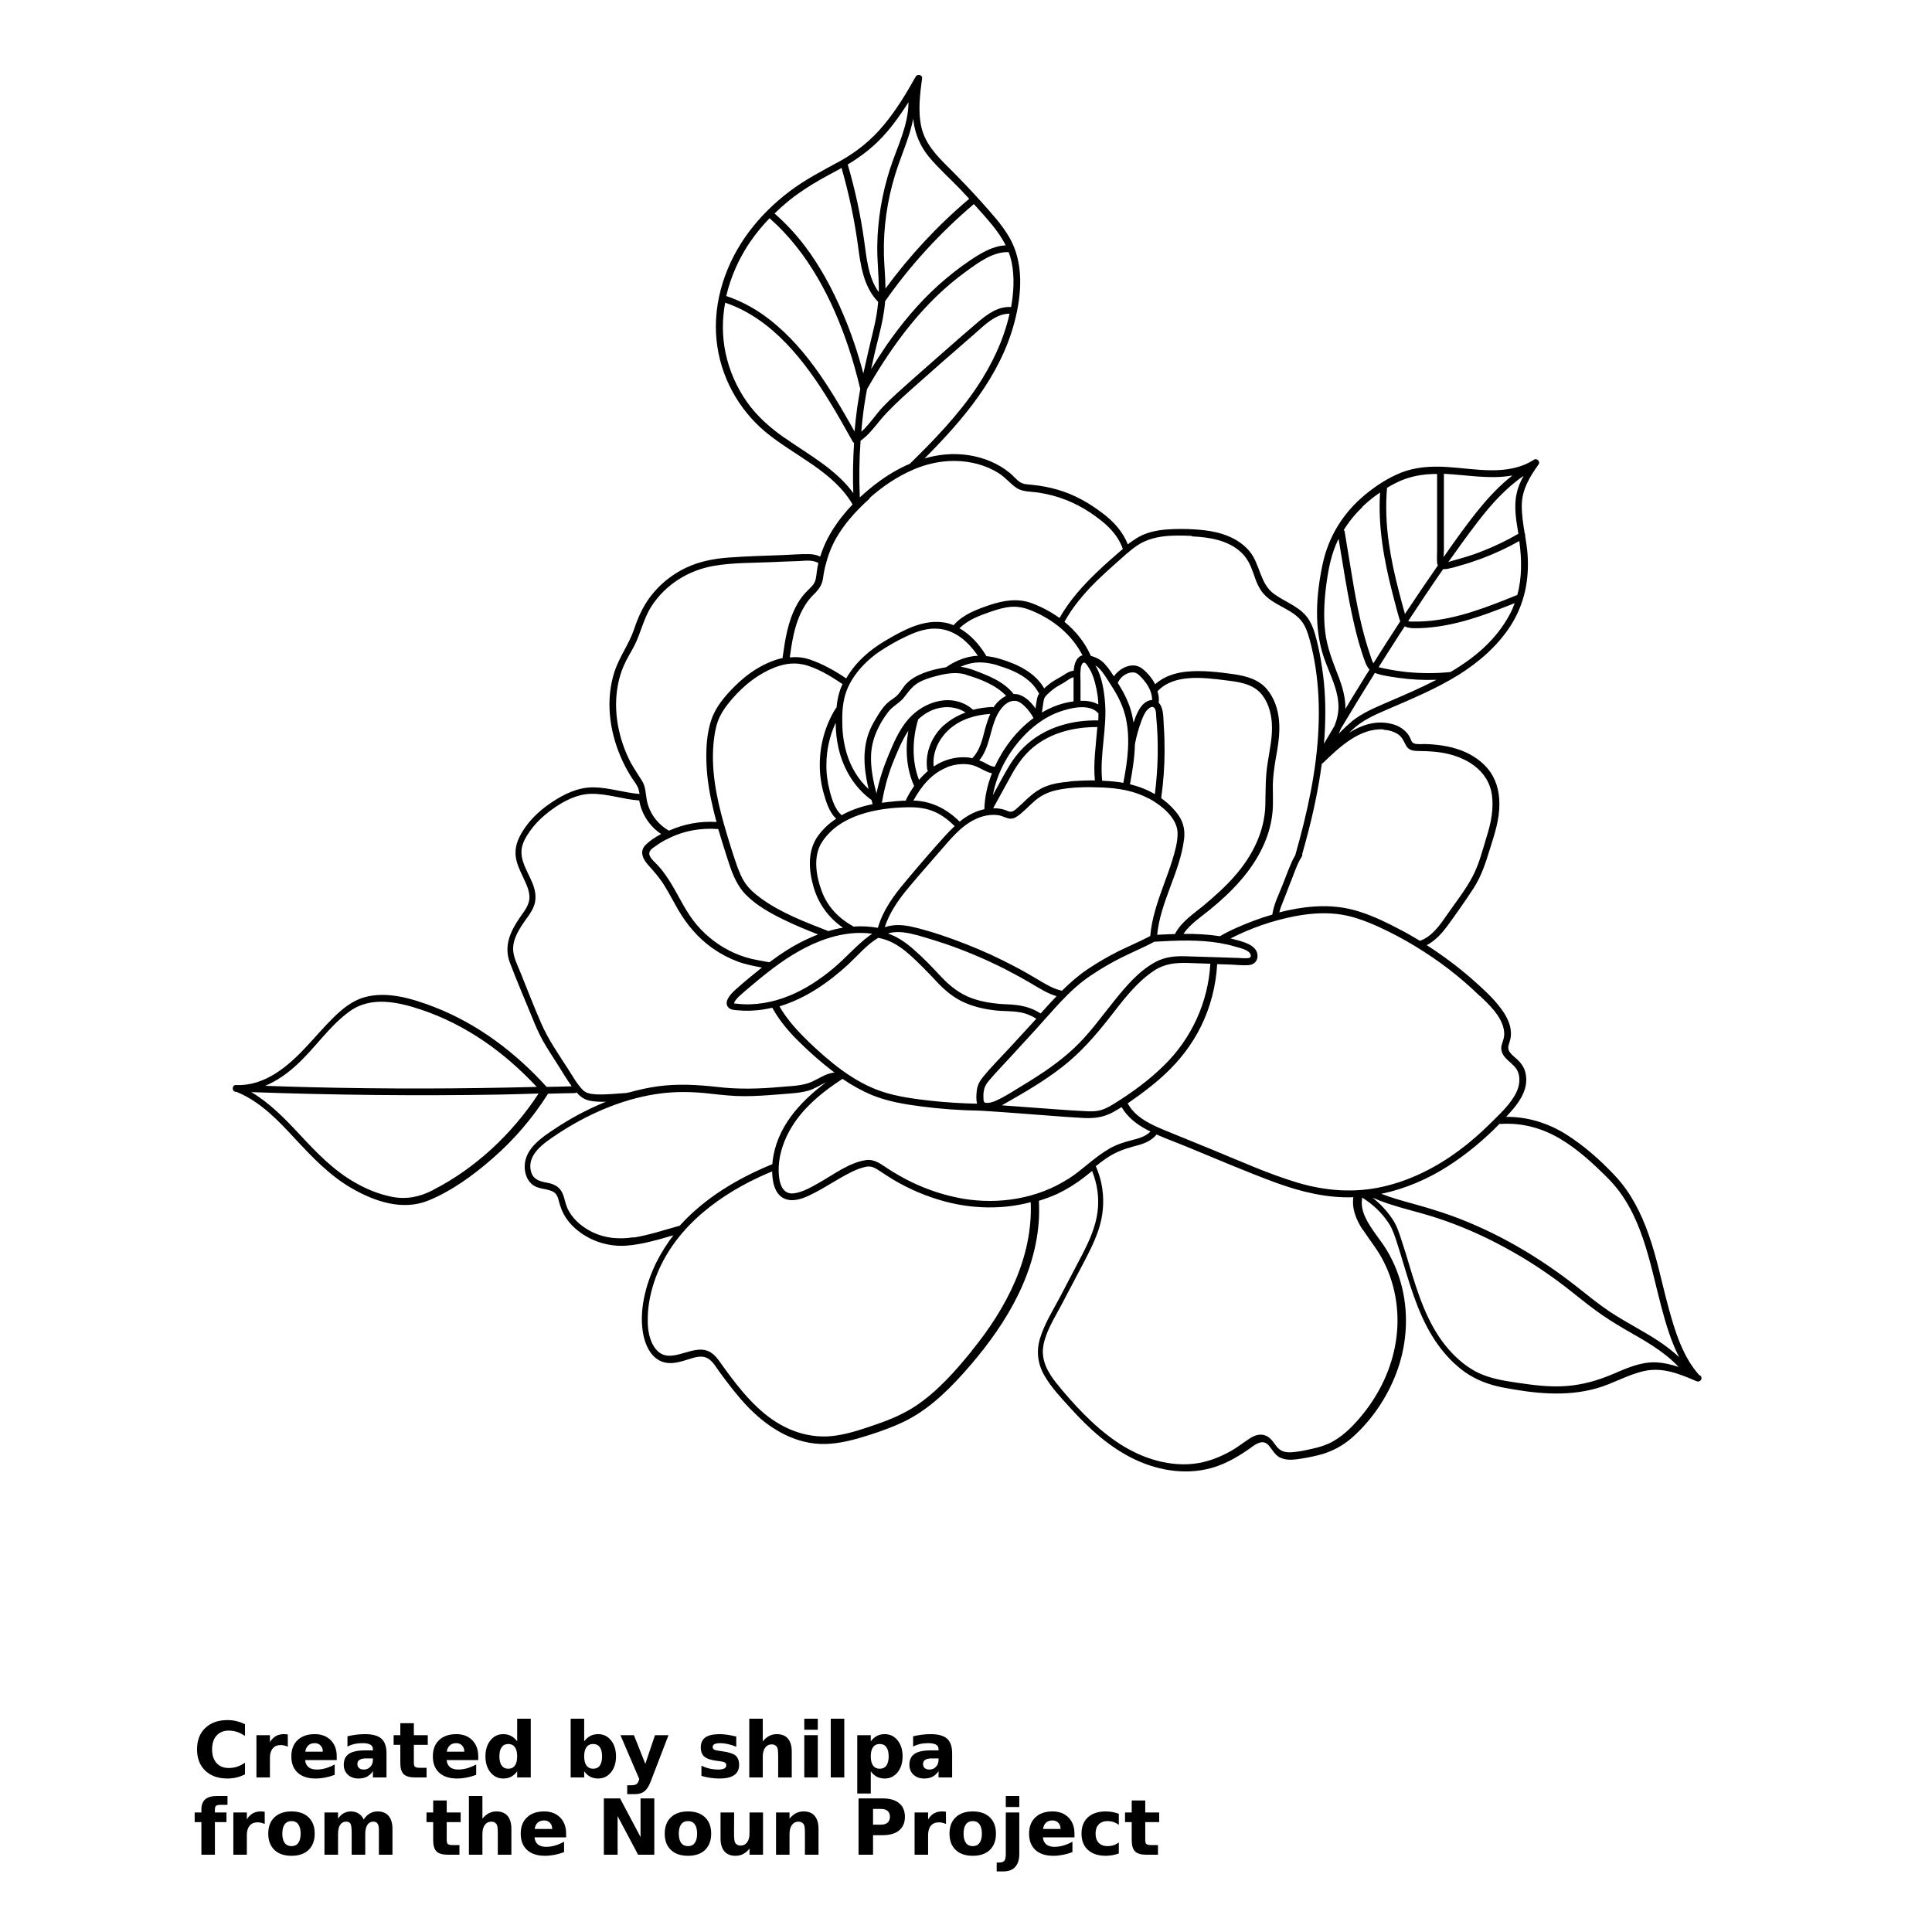 <?xml version="1.0" encoding="UTF-8"?>
<svg width="700pt" height="700pt" version="1.1" viewBox="0 0 700 700" xmlns="http://www.w3.org/2000/svg" xmlns:xlink="http://www.w3.org/1999/xlink">
 <defs>
  <symbol id="v" overflow="visible">
   <path d="m18.766-1.125c-0.969 0.5-1.98 0.875-3.031 1.125-1.043 0.258-2.137 0.391-3.281 0.391-3.398 0-6.09-0.945-8.078-2.844-1.992-1.906-2.984-4.484-2.984-7.734 0-3.258 0.992-5.836 2.984-7.734 1.988-1.906 4.68-2.859 8.078-2.859 1.145 0 2.238 0.133 3.281 0.391 1.051 0.25 2.062 0.625 3.031 1.125v4.219c-0.98-0.656-1.945-1.141-2.891-1.453-0.949-0.312-1.949-0.469-3-0.469-1.875 0-3.352 0.605-4.422 1.812-1.074 1.199-1.609 2.856-1.609 4.969 0 2.106 0.535 3.762 1.609 4.969 1.07 1.199 2.547 1.797 4.422 1.797 1.051 0 2.051-0.148 3-0.453 0.945-0.312 1.91-0.801 2.891-1.469z"/>
  </symbol>
  <symbol id="c" overflow="visible">
   <path d="m13.734-11.141c-0.438-0.195-0.871-0.344-1.297-0.438-0.418-0.102-0.84-0.156-1.266-0.156-1.262 0-2.231 0.406-2.906 1.219-0.68 0.805-1.016 1.953-1.016 3.453v7.062h-4.891v-15.312h4.891v2.516c0.625-1 1.344-1.727 2.156-2.188 0.82-0.469 1.801-0.703 2.938-0.703 0.164 0 0.344 0.012 0.531 0.031 0.195 0.012 0.477 0.039 0.844 0.078z"/>
  </symbol>
  <symbol id="a" overflow="visible">
   <path d="m17.641-7.703v1.406h-11.453c0.125 1.148 0.539 2.008 1.25 2.578 0.707 0.574 1.703 0.859 2.984 0.859 1.031 0 2.082-0.148 3.156-0.453 1.082-0.312 2.191-0.773 3.328-1.391v3.766c-1.156 0.438-2.312 0.766-3.469 0.984-1.156 0.227-2.312 0.344-3.469 0.344-2.773 0-4.93-0.703-6.469-2.109-1.531-1.406-2.297-3.379-2.297-5.922 0-2.5 0.754-4.461 2.266-5.891 1.508-1.438 3.582-2.156 6.219-2.156 2.406 0 4.332 0.73 5.781 2.188 1.445 1.449 2.172 3.383 2.172 5.797zm-5.031-1.625c0-0.926-0.273-1.672-0.812-2.234-0.543-0.57-1.25-0.859-2.125-0.859-0.949 0-1.719 0.266-2.312 0.797s-0.965 1.297-1.109 2.297z"/>
  </symbol>
  <symbol id="e" overflow="visible">
   <path d="m9.219-6.891c-1.023 0-1.793 0.172-2.312 0.516-0.512 0.344-0.766 0.855-0.766 1.531 0 0.625 0.207 1.117 0.625 1.469 0.414 0.344 0.988 0.516 1.719 0.516 0.926 0 1.703-0.328 2.328-0.984 0.633-0.664 0.953-1.492 0.953-2.484v-0.562zm7.469-1.844v8.734h-4.922v-2.266c-0.656 0.93-1.398 1.605-2.219 2.031-0.824 0.414-1.824 0.625-3 0.625-1.586 0-2.871-0.457-3.859-1.375-0.992-0.926-1.484-2.129-1.484-3.609 0-1.789 0.613-3.102 1.844-3.938 1.238-0.844 3.18-1.266 5.828-1.266h2.891v-0.391c0-0.77-0.309-1.332-0.922-1.688-0.617-0.363-1.57-0.547-2.859-0.547-1.055 0-2.031 0.105-2.938 0.312-0.898 0.211-1.73 0.523-2.5 0.938v-3.734c1.039-0.25 2.086-0.441 3.141-0.578 1.062-0.133 2.125-0.203 3.188-0.203 2.758 0 4.75 0.547 5.969 1.641 1.227 1.086 1.844 2.856 1.844 5.312z"/>
  </symbol>
  <symbol id="b" overflow="visible">
   <path d="m7.703-19.656v4.344h5.047v3.5h-5.047v6.5c0 0.711 0.141 1.188 0.422 1.438s0.836 0.375 1.672 0.375h2.516v3.5h-4.188c-1.938 0-3.312-0.398-4.125-1.203-0.805-0.812-1.203-2.18-1.203-4.109v-6.5h-2.422v-3.5h2.422v-4.344z"/>
  </symbol>
  <symbol id="j" overflow="visible">
   <path d="m12.766-13.078v-8.203h4.922v21.281h-4.922v-2.219c-0.668 0.906-1.406 1.57-2.219 1.984s-1.758 0.625-2.828 0.625c-1.887 0-3.434-0.75-4.641-2.25-1.211-1.5-1.812-3.426-1.812-5.781 0-2.363 0.602-4.297 1.812-5.797 1.207-1.5 2.754-2.25 4.641-2.25 1.062 0 2 0.215 2.812 0.641 0.82 0.43 1.566 1.086 2.234 1.969zm-3.219 9.922c1.039 0 1.836-0.379 2.391-1.141 0.551-0.77 0.828-1.883 0.828-3.344 0-1.457-0.277-2.566-0.828-3.328-0.555-0.77-1.352-1.156-2.391-1.156-1.043 0-1.84 0.387-2.391 1.156-0.555 0.762-0.828 1.871-0.828 3.328 0 1.461 0.273 2.574 0.828 3.344 0.551 0.762 1.348 1.141 2.391 1.141z"/>
  </symbol>
  <symbol id="i" overflow="visible">
   <path d="m10.5-3.156c1.051 0 1.852-0.379 2.406-1.141 0.551-0.77 0.828-1.883 0.828-3.344 0-1.457-0.277-2.566-0.828-3.328-0.555-0.77-1.355-1.156-2.406-1.156-1.055 0-1.859 0.387-2.422 1.156-0.555 0.773-0.828 1.883-0.828 3.328 0 1.449 0.273 2.559 0.828 3.328 0.562 0.773 1.367 1.156 2.422 1.156zm-3.25-9.922c0.676-0.883 1.422-1.539 2.234-1.969 0.82-0.426 1.766-0.641 2.828-0.641 1.895 0 3.445 0.75 4.656 2.25 1.207 1.5 1.812 3.434 1.812 5.797 0 2.356-0.605 4.281-1.812 5.781-1.211 1.5-2.762 2.25-4.656 2.25-1.062 0-2.008-0.211-2.828-0.625-0.812-0.426-1.559-1.086-2.234-1.984v2.219h-4.891v-21.281h4.891z"/>
  </symbol>
  <symbol id="h" overflow="visible">
   <path d="m0.344-15.312h4.891l4.125 10.391 3.5-10.391h4.891l-6.438 16.766c-0.648 1.695-1.402 2.883-2.266 3.562-0.867 0.688-2 1.031-3.406 1.031h-2.844v-3.219h1.531c0.832 0 1.438-0.137 1.812-0.406 0.383-0.262 0.68-0.73 0.891-1.406l0.141-0.422z"/>
  </symbol>
  <symbol id="g" overflow="visible">
   <path d="m14.312-14.828v3.719c-1.043-0.438-2.055-0.766-3.031-0.984-0.98-0.219-1.902-0.328-2.766-0.328-0.93 0-1.621 0.117-2.078 0.344-0.449 0.23-0.672 0.59-0.672 1.078 0 0.387 0.172 0.684 0.516 0.891 0.344 0.211 0.957 0.367 1.844 0.469l0.859 0.125c2.508 0.324 4.195 0.852 5.062 1.578 0.863 0.73 1.297 1.871 1.297 3.422 0 1.637-0.605 2.867-1.812 3.688-1.199 0.812-2.992 1.219-5.375 1.219-1.023 0-2.074-0.078-3.156-0.234-1.074-0.156-2.18-0.395-3.312-0.719v-3.719c0.969 0.48 1.961 0.84 2.984 1.078 1.031 0.23 2.078 0.344 3.141 0.344 0.957 0 1.676-0.129 2.156-0.391 0.477-0.27 0.719-0.664 0.719-1.188 0-0.438-0.168-0.758-0.5-0.969-0.336-0.219-0.996-0.383-1.984-0.5l-0.859-0.109c-2.18-0.27-3.703-0.773-4.578-1.516-0.875-0.738-1.312-1.859-1.312-3.359 0-1.625 0.551-2.828 1.656-3.609 1.113-0.789 2.82-1.188 5.125-1.188 0.895 0 1.836 0.074 2.828 0.219 1 0.137 2.082 0.352 3.25 0.641z"/>
  </symbol>
  <symbol id="f" overflow="visible">
   <path d="m17.75-9.328v9.328h-4.922v-7.109c0-1.344-0.031-2.266-0.094-2.766s-0.168-0.867-0.312-1.109c-0.188-0.312-0.449-0.555-0.781-0.734-0.324-0.176-0.695-0.266-1.109-0.266-1.023 0-1.824 0.398-2.406 1.188-0.586 0.781-0.875 1.871-0.875 3.266v7.531h-4.891v-21.281h4.891v8.203c0.738-0.883 1.52-1.539 2.344-1.969 0.832-0.426 1.75-0.641 2.75-0.641 1.77 0 3.113 0.547 4.031 1.641 0.914 1.086 1.375 2.656 1.375 4.719z"/>
  </symbol>
  <symbol id="u" overflow="visible">
   <path d="m2.359-15.312h4.891v15.312h-4.891zm0-5.969h4.891v4h-4.891z"/>
  </symbol>
  <symbol id="t" overflow="visible">
   <path d="m2.359-21.281h4.891v21.281h-4.891z"/>
  </symbol>
  <symbol id="s" overflow="visible">
   <path d="m7.25-2.219v8.047h-4.891v-21.141h4.891v2.234c0.676-0.883 1.422-1.539 2.234-1.969 0.82-0.426 1.766-0.641 2.828-0.641 1.895 0 3.445 0.75 4.656 2.25 1.207 1.5 1.812 3.434 1.812 5.797 0 2.356-0.605 4.281-1.812 5.781-1.211 1.5-2.762 2.25-4.656 2.25-1.062 0-2.008-0.211-2.828-0.625-0.812-0.426-1.559-1.086-2.234-1.984zm3.25-9.906c-1.055 0-1.859 0.387-2.422 1.156-0.555 0.773-0.828 1.883-0.828 3.328 0 1.449 0.273 2.559 0.828 3.328 0.562 0.773 1.367 1.156 2.422 1.156 1.051 0 1.852-0.379 2.406-1.141 0.551-0.77 0.828-1.883 0.828-3.344 0-1.457-0.277-2.566-0.828-3.328-0.555-0.77-1.355-1.156-2.406-1.156z"/>
  </symbol>
  <symbol id="r" overflow="visible">
   <path d="m12.422-21.281v3.219h-2.703c-0.688 0-1.172 0.125-1.453 0.375-0.273 0.25-0.406 0.688-0.406 1.312v1.062h4.188v3.5h-4.188v11.812h-4.891v-11.812h-2.438v-3.5h2.438v-1.062c0-1.664 0.461-2.898 1.391-3.703 0.926-0.801 2.367-1.203 4.328-1.203z"/>
  </symbol>
  <symbol id="d" overflow="visible">
   <path d="m9.641-12.188c-1.086 0-1.914 0.391-2.484 1.172-0.574 0.781-0.859 1.906-0.859 3.375s0.285 2.594 0.859 3.375c0.57 0.773 1.398 1.156 2.484 1.156 1.062 0 1.875-0.383 2.438-1.156 0.57-0.781 0.859-1.906 0.859-3.375s-0.289-2.594-0.859-3.375c-0.562-0.781-1.375-1.172-2.438-1.172zm0-3.5c2.633 0 4.691 0.715 6.172 2.141 1.477 1.418 2.219 3.387 2.219 5.906 0 2.512-0.742 4.481-2.219 5.906-1.48 1.418-3.539 2.125-6.172 2.125-2.648 0-4.715-0.707-6.203-2.125-1.492-1.426-2.234-3.394-2.234-5.906 0-2.519 0.742-4.488 2.234-5.906 1.488-1.426 3.555-2.141 6.203-2.141z"/>
  </symbol>
  <symbol id="q" overflow="visible">
   <path d="m16.547-12.766c0.613-0.945 1.348-1.672 2.203-2.172 0.852-0.5 1.789-0.75 2.812-0.75 1.758 0 3.098 0.547 4.016 1.641 0.926 1.086 1.391 2.656 1.391 4.719v9.328h-4.922v-7.984-0.359c0.008-0.133 0.016-0.32 0.016-0.562 0-1.082-0.164-1.863-0.484-2.344-0.312-0.488-0.824-0.734-1.531-0.734-0.93 0-1.648 0.387-2.156 1.156-0.512 0.762-0.773 1.867-0.781 3.312v7.516h-4.922v-7.984c0-1.695-0.148-2.785-0.438-3.266-0.293-0.488-0.812-0.734-1.562-0.734-0.938 0-1.664 0.387-2.172 1.156-0.512 0.762-0.766 1.859-0.766 3.297v7.531h-4.922v-15.312h4.922v2.234c0.602-0.863 1.289-1.516 2.062-1.953 0.781-0.438 1.641-0.656 2.578-0.656 1.062 0 2 0.258 2.812 0.766 0.812 0.512 1.426 1.23 1.844 2.156z"/>
  </symbol>
  <symbol id="p" overflow="visible">
   <path d="m2.578-20.406h5.875l7.422 14v-14h4.984v20.406h-5.875l-7.422-14v14h-4.984z"/>
  </symbol>
  <symbol id="o" overflow="visible">
   <path d="m2.188-5.969v-9.344h4.922v1.531c0 0.836-0.008 1.875-0.016 3.125-0.012 1.25-0.016 2.086-0.016 2.5 0 1.242 0.031 2.133 0.094 2.672 0.07 0.543 0.18 0.934 0.328 1.172 0.207 0.324 0.473 0.574 0.797 0.75 0.32 0.168 0.691 0.25 1.109 0.25 1.02 0 1.82-0.391 2.406-1.172 0.582-0.781 0.875-1.867 0.875-3.266v-7.562h4.891v15.312h-4.891v-2.219c-0.742 0.898-1.523 1.559-2.344 1.984-0.824 0.414-1.734 0.625-2.734 0.625-1.762 0-3.106-0.539-4.031-1.625-0.93-1.082-1.391-2.66-1.391-4.734z"/>
  </symbol>
  <symbol id="n" overflow="visible">
   <path d="m17.75-9.328v9.328h-4.922v-7.141c0-1.32-0.031-2.234-0.094-2.734s-0.168-0.867-0.312-1.109c-0.188-0.312-0.449-0.555-0.781-0.734-0.324-0.176-0.695-0.266-1.109-0.266-1.023 0-1.824 0.398-2.406 1.188-0.586 0.781-0.875 1.871-0.875 3.266v7.531h-4.891v-15.312h4.891v2.234c0.738-0.883 1.52-1.539 2.344-1.969 0.832-0.426 1.75-0.641 2.75-0.641 1.77 0 3.113 0.547 4.031 1.641 0.914 1.086 1.375 2.656 1.375 4.719z"/>
  </symbol>
  <symbol id="m" overflow="visible">
   <path d="m2.578-20.406h8.734c2.594 0 4.582 0.578 5.969 1.734 1.395 1.148 2.094 2.789 2.094 4.922 0 2.137-0.699 3.781-2.094 4.938-1.387 1.156-3.375 1.734-5.969 1.734h-3.484v7.078h-5.25zm5.25 3.812v5.703h2.922c1.02 0 1.805-0.25 2.359-0.75 0.562-0.5 0.844-1.203 0.844-2.109 0-0.914-0.281-1.617-0.844-2.109-0.555-0.488-1.34-0.734-2.359-0.734z"/>
  </symbol>
  <symbol id="l" overflow="visible">
   <path d="m2.359-15.312h4.891v15.031c0 2.051-0.496 3.617-1.484 4.703-0.98 1.082-2.406 1.625-4.281 1.625h-2.422v-3.219h0.859c0.926 0 1.562-0.211 1.906-0.625 0.352-0.418 0.531-1.246 0.531-2.484zm0-5.969h4.891v4h-4.891z"/>
  </symbol>
  <symbol id="k" overflow="visible">
   <path d="m14.719-14.828v3.984c-0.656-0.457-1.324-0.797-2-1.016-0.668-0.219-1.359-0.328-2.078-0.328-1.367 0-2.434 0.402-3.203 1.203-0.762 0.793-1.141 1.906-1.141 3.344 0 1.43 0.379 2.543 1.141 3.344 0.77 0.793 1.836 1.188 3.203 1.188 0.758 0 1.484-0.109 2.172-0.328 0.688-0.227 1.32-0.566 1.906-1.016v4c-0.762 0.281-1.539 0.488-2.328 0.625-0.781 0.145-1.574 0.219-2.375 0.219-2.762 0-4.922-0.707-6.484-2.125-1.555-1.414-2.328-3.383-2.328-5.906 0-2.531 0.773-4.504 2.328-5.922 1.562-1.414 3.723-2.125 6.484-2.125 0.801 0 1.594 0.074 2.375 0.219 0.781 0.137 1.555 0.352 2.328 0.641z"/>
  </symbol>
 </defs>
 <g>
  <path d="m615.66 498.23c-6.047-6.777-8.793-15.961-11.145-24.527-2.406-8.848-4.144-17.863-7.223-26.543-2.688-7.617-6.383-14.953-11.93-20.945-5.266-5.656-11.312-11.031-17.863-15.176-6.609-4.144-14-6.441-21.785-6.383 0.785-0.84 1.566-1.734 2.297-2.574 3.137-3.641 5.769-8.062 4.762-13.047-0.391-2.129-1.566-3.809-3.078-5.207-1.457-1.344-3.695-2.742-3.137-4.984 0.281-1.121 0.727-2.184 0.84-3.359 0.113-1.121 0-2.297-0.223-3.414-0.559-2.406-1.848-4.648-3.305-6.609-3.023-4.09-6.945-7.559-10.754-10.922-5.098-4.426-10.527-8.457-16.184-12.098 3.137-1.625 5.543-4.312 7.672-7.223 3.191-4.367 6.328-8.848 9.297-13.383 2.91-4.481 4.426-9.406 5.992-14.449 1.68-5.32 3.414-10.527 3.359-16.184 0-4.703-1.23-9.184-4.312-12.824-2.856-3.359-6.777-5.656-10.977-7-2.406-0.785-4.871-1.23-7.391-1.512-1.289-0.168-2.574-0.223-3.922-0.281-1.289-0.055-3.078 0.223-4.312-0.223-1.008-0.391-1.121-1.512-1.625-2.406-0.449-0.84-1.062-1.625-1.793-2.238-1.398-1.289-3.246-2.129-5.098-2.519-5.375-1.23-10.414 0.449-14.953 3.246 0.391-0.391 0.785-0.727 1.176-1.121 3.473-3.246 7.785-5.207 12.098-7.055 8.902-3.863 17.977-7.559 26.266-12.711 7.336-4.594 14.055-10.359 18.816-17.695 5.152-7.953 6.945-16.969 6.215-26.375-0.168-2.07-0.504-4.199-0.84-6.273 0.055-0.336 0-0.672-0.168-0.953-0.559-3.305-1.062-6.664-1.062-10.023 0-5.769 2.856-10.473 6.106-15.008 0.727-1.008-0.672-2.352-1.68-1.68-9.465 6.106-21.223 3.246-31.695 2.633-5.656-0.336-11.312 0-16.633 2.129-4.648 1.902-8.961 4.703-12.824 7.894-7.953 6.551-13.328 15.176-15.457 25.312-2.297 10.922-3.191 22.902 0.449 33.602 1.961 5.824 5.266 11.594 5.32 17.863 0 2.465-0.559 4.816-1.457 7.055-1.289 2.129-2.574 4.312-3.809 6.441 0.055-0.953 0.168-1.902 0.223-2.856 0.449-7.281 0.391-14.559-0.504-21.785-0.449-3.527-1.008-7.055-1.793-10.527-0.727-3.191-1.512-6.609-3.191-9.465-2.91-4.93-8.512-6.496-12.879-9.688-5.152-3.809-4.93-10.754-8.848-15.457-4.09-4.871-10.473-6.945-16.633-7.617-3.527-0.391-7.168-0.504-10.754-0.391-3.305 0.113-6.719 0.449-9.855 1.566-2.574 0.895-4.762 2.352-6.832 3.977-1.848-4.703-5.207-8.344-9.238-11.367-4.871-3.695-10.137-6.664-16.016-8.398-3.023-0.895-6.106-1.457-9.238-1.793-1.512-0.168-3.246-0.113-4.594-1.008-1.344-0.895-2.352-2.238-3.586-3.246-4.258-3.527-9.52-5.656-14.953-6.496-5.488-0.84-10.863-0.336-16.016 1.176 14.055-14.113 27.441-29.793 32.594-49.449 2.633-10.023 3.473-21.559-1.961-30.801-2.688-4.594-6.383-8.566-9.91-12.543-3.863-4.312-7.894-8.512-11.984-12.602-4.312-4.258-8.398-8.457-9.855-14.504-1.344-5.824-0.559-11.984 0.223-17.863 0.168-1.23-1.734-1.625-2.297-0.617-3.414 6.106-7.055 12.152-11.594 17.586-4.535 5.488-9.91 9.801-16.129 13.215-6.273 3.414-12.488 6.609-18.145 10.922-5.434 4.144-10.305 8.902-14.449 14.391-8.398 11.145-13.273 25.312-11.871 39.312 1.289 13.047 7.84 25.199 17.977 33.543 10.414 8.566 24.246 14 31.305 26.039h0.055c-5.266 5.488-9.574 11.816-11.762 18.93-1.289-0.617-2.742-0.895-4.258-0.895-3.023-0.055-6.047 0.223-9.07 0.336-6.551 0.281-13.105 0.391-19.656 0.895-5.488 0.391-10.863 1.398-15.848 3.809-4.426 2.129-8.398 5.207-11.535 8.902-3.359 3.922-5.434 8.344-7.055 13.215-1.848 5.488-5.434 10.137-7.168 15.625-3.191 9.969-1.848 20.887 2.184 30.406 1.121 2.688 2.519 5.32 4.09 7.785 0.84 1.289 1.848 2.519 2.406 3.922 0.223 0.617 0.336 1.344 0.449 2.016-5.543-0.449-10.922-2.297-16.52-2.406-5.656-0.113-10.977 2.465-15.566 5.602-4.594 3.078-8.793 7.168-11.312 12.152-1.176 2.297-1.793 4.816-1.457 7.391 0.336 2.519 1.457 4.816 2.519 7.113 1.008 2.184 2.184 4.426 2.406 6.832 0.336 3.191-1.68 5.543-3.359 7.953-3.473 5.039-5.992 10.359-3.695 16.465 2.465 6.551 5.266 12.992 7.894 19.434 1.23 3.078 2.519 6.106 4.144 9.016 1.68 2.969 3.586 5.769 5.375 8.625 1.625 2.574 3.191 5.207 4.984 7.727-3.023 0.113-6.047 0.168-9.07 0.223-11.258-12.434-24.922-22.793-40.602-28.895-7.84-3.023-17.246-5.992-25.594-3.527-4.426 1.289-7.953 4.258-11.145 7.391-3.359 3.305-6.383 6.887-9.574 10.305-6.719 7.223-15.121 14.504-25.648 14.055-1.566-0.055-1.566 2.406 0 2.465h0.281s0.113 0.055 0.168 0.113c8.398 3.473 14.84 10.246 20.887 16.801 6.273 6.719 12.543 13.383 20.609 18.031 8.344 4.816 18.48 8.23 27.777 4.426 8.512-3.473 16.465-9.297 23.352-15.344 7.785-6.777 14.504-14.672 19.992-23.352 3.246-0.113 6.441-0.168 9.688-0.223 0.281 0 0.449-0.113 0.672-0.223 1.344 1.566 2.801 2.633 4.984 3.023 1.848 0.336 3.754 0.391 5.656 0.336-0.223 0.113-0.504 0.168-0.727 0.281-6.215 2.574-12.207 5.769-17.809 9.52-4.762 3.137-10.754 7.113-10.922 13.441-0.055 2.352 0.672 4.871 2.465 6.496 2.184 2.016 5.039 1.566 7.617 2.742 1.625 0.727 2.016 2.352 2.406 3.922 0.391 1.398 0.84 2.742 1.512 4.031 1.23 2.406 3.078 4.535 5.207 6.215 4.93 3.977 11.312 5.938 17.641 5.488 5.824-0.449 11.426-2.129 17.023-3.754-2.406 3.137-4.535 6.496-6.328 10.137-3.754 7.785-6.273 17.414-4.535 26.039 0.727 3.473 2.406 7.281 5.602 9.07 3.641 2.07 7.559 0.672 11.199-0.449 1.902-0.617 4.199-1.289 6.16-0.391 2.184 1.008 3.527 3.695 4.93 5.543 3.023 4.09 6.106 8.176 9.633 11.871 6.496 6.832 14.785 12.488 24.359 13.609 5.207 0.617 10.473-0.336 15.512-1.734 5.152-1.457 10.359-3.191 15.289-5.375 9.238-4.031 16.52-10.863 23.184-18.258 13.719-15.289 25.594-33.488 27.328-54.434 0.223-2.633 0.223-5.266 0.113-7.894 0-0.113 0-0.168-0.055-0.223 2.297-0.727 4.535-1.512 6.719-2.519 3.414-1.625 6.609-3.586 9.633-5.938 1.008-0.785 1.961-1.566 2.969-2.352 1.902 4.703 2.633 9.855 1.961 14.895-0.727 5.488-3.078 10.641-5.602 15.512-2.633 5.098-5.375 10.191-8.008 15.289-2.519 4.762-5.488 9.465-7.113 14.617-1.566 4.816-1.008 9.574 1.566 13.945 2.465 4.258 5.992 7.953 9.297 11.594 6.719 7.449 14.391 14.449 23.574 18.762 9.016 4.199 19.375 5.711 28.953 2.574 4.816-1.625 9.129-4.199 13.215-7.168 2.016-1.457 4.312-2.801 6.215-0.504 1.23 1.457 2.07 3.191 3.809 4.199 1.961 1.062 4.258 1.008 6.383 0.727 2.574-0.336 5.152-0.84 7.672-1.457 5.039-1.23 9.406-3.641 13.215-7.223 7.055-6.551 12.543-15.062 15.68-24.191 3.191-9.297 3.809-19.434 1.566-29.008-1.121-4.762-2.969-9.406-5.488-13.664-2.406-4.031-5.711-7.559-7.785-11.871-1.062-2.184-1.68-4.535-1.289-6.945v-0.449c3.863 2.352 7.391 5.711 9.801 9.52 1.344 2.129 2.07 4.481 2.856 6.887 0.895 2.688 1.68 5.434 2.519 8.176 3.023 10.023 6.215 20.328 12.434 28.895 2.688 3.695 5.879 7.055 9.633 9.742 4.09 2.856 8.68 4.594 13.551 5.543 11.312 2.184 22.961 3.527 34.215 0.336 5.938-1.68 11.312-4.984 17.305-6.273 6.609-1.457 12.879 1.121 18.816 3.695 1.23 0.559 2.465-0.84 1.512-1.961zm-72.016-91c7.617-0.504 14.84 1.398 21.449 5.266 6.496 3.809 12.152 9.07 17.473 14.391 12.434 12.434 15.121 30.633 19.434 46.871 1.625 6.047 3.473 12.32 6.383 17.977-4.426-4.199-9.688-7.391-15.008-10.414-3.586-2.07-7.168-4.09-10.586-6.383-3.863-2.633-7.504-5.602-11.199-8.512-13.887-10.977-29.23-19.992-45.922-26.039-4.535-1.625-9.129-2.969-13.719-4.258-3.863-1.062-7.727-2.129-11.48-3.586 8.625-1.793 16.855-5.32 24.246-10.078 6.719-4.312 12.992-9.52 18.594-15.289h0.281zm-7.391-46.367c3.414 3.305 7.504 7.055 8.566 11.93 0.223 1.121 0.281 2.297 0 3.414-0.281 1.23-0.895 2.352-0.895 3.586 0 1.734 1.121 3.191 2.352 4.312 1.457 1.398 3.137 2.519 3.809 4.535 0.785 2.297 0.391 4.871-0.617 7-2.07 4.426-6.16 8.062-9.574 11.48-3.586 3.527-7.336 6.832-11.367 9.801-8.176 6.047-17.359 10.695-27.273 12.992-10.414 2.406-20.887 1.625-31.078-1.398-10.473-3.137-20.496-7.672-30.574-11.816-5.152-2.129-10.359-4.199-15.512-6.328-4.09-1.68-8.398-3.359-11.816-6.16-1.512-1.23-2.742-2.742-3.695-4.426 1.512-1.062 3.023-2.129 4.481-3.191 3.078-2.297 6.106-4.648 8.902-7.281 5.375-4.984 9.91-10.809 13.16-17.414 3.473-7.055 5.434-14.727 5.879-22.566 1.289 0 2.633 0.113 3.922 0.113 2.465 0.055 5.152 0.449 7.617 0.223 1.68-0.168 2.969-1.289 3.078-3.023 0.281-4.312-5.602-5.543-8.793-6.383-0.336-0.113-0.672-0.168-1.008-0.223 7.281-3.754 15.23-6.496 23.297-8.062 4.984-0.953 10.078-1.398 15.121-0.84 5.375 0.559 10.527 2.519 15.457 4.762 8.902 4.09 17.359 9.238 25.145 15.176 3.977 3.078 7.785 6.328 11.367 9.855zm-243.43 16.406c-3.977-3.809-7.672-7.894-10.414-12.656 9.406-2.801 17.809-8.625 25.031-15.289 3.359-3.137 6.664-7.113 10.754-9.52 4.367 0.727 8.008 3.137 11.258 5.992 3.414 3.023 6.609 6.328 9.742 9.688 3.023 3.246 6.273 6.047 10.414 7.84 3.754 1.625 7.785 2.465 11.871 2.856 2.633 0.223 5.266 0.113 7.84 0.559 2.238 0.336 4.258 1.176 6.16 2.352l-0.336 0.391-9.52 10.359c-3.191 3.473-6.664 6.887-9.633 10.586-1.121 1.398-1.848 2.856-2.07 4.648-0.168 1.398-0.336 3.305 0.113 4.816-5.602-0.113-11.145-0.449-16.742-1.062-5.992-0.672-12.098-1.457-17.809-3.359-10.305-3.473-18.871-10.754-26.656-18.145zm-51.184-73.191c5.711-3.023 12.207-4.199 18.594-3.695 1.008 3.414 2.07 6.777 3.137 10.137 1.566 4.871 3.137 9.801 6.777 13.551 3.863 3.977 8.961 6.777 13.887 9.184 4.031 1.961 8.23 3.695 12.375 5.32-4.984 1.902-9.688 4.481-14.055 7.504-1.23 0.84-2.406 1.734-3.586 2.574-2.91-0.559-5.824-0.953-8.68-1.848-2.742-0.84-5.375-2.016-7.84-3.473-4.93-2.91-9.129-6.832-12.32-11.594-3.246-4.816-5.543-10.246-8.961-14.953-0.785-1.121-1.625-2.184-2.574-3.191-1.008-1.121-2.352-2.129-2.969-3.527-0.785-1.734 1.062-2.801 2.297-3.641 1.23-0.895 2.519-1.68 3.863-2.352zm49.168-63.391c5.098 1.176 10.078 4.199 14.449 7.168-1.289 2.742-1.902 5.656-2.184 8.566-0.113 0.113-0.223 0.223-0.336 0.336-3.809 6.16-5.769 13.383-5.711 20.609 0 3.586 0.559 7.168 1.566 10.586 0.84 2.969 2.016 6.496 4.367 8.68-2.465 1.625-4.703 3.641-6.496 6.106-4.031 5.488-3.473 12.656-1.625 18.871 1.793 5.992 5.488 11.031 10.586 14.504-1.793 0.281-3.527 0.727-5.32 1.23-8.398-3.305-17.137-6.551-24.473-11.93-2.07-1.512-4.031-3.191-5.543-5.32-1.398-2.016-2.297-4.312-3.137-6.609-1.68-4.871-3.191-9.742-4.594-14.672-2.91-10.246-5.039-21-3.586-31.695 0.336-2.519 0.895-5.098 2.016-7.449 1.062-2.184 2.519-4.144 4.09-5.992 2.91-3.414 6.215-6.496 10.023-8.902 4.535-2.856 10.473-5.32 15.902-4.031zm101.47-3.246c-1.062 0.168-1.961 1.062-2.465 2.129-0.504 1.062-0.672 2.238-0.785 3.414-1.289 0.168-2.465 0.785-3.586 1.566-1.625 1.062-3.414 1.848-4.93 3.023-0.785 0.559-1.512 1.23-2.184 1.848-3.191-5.711-9.801-8.848-15.848-10.641-1.68-0.504-3.414-0.895-5.152-1.062 0-0.113-0.055-0.281-0.168-0.391-2.352-3.809-5.543-7.449-9.52-9.688 3.078-3.078 7.223-4.594 11.258-5.992 2.465-0.84 4.984-1.625 7.559-1.793 2.519-0.168 4.93 0.391 7.223 1.344 8.008 3.305 14.559 8.625 18.535 16.238zm49.84 104.27c1.902 0.336 3.863 0.785 5.711 1.344 1.457 0.449 4.648 1.062 5.266 2.742 0.391 1.23-0.504 1.344-1.512 1.398-1.008 0-2.016-0.055-3.023-0.113-2.184-0.055-4.426-0.168-6.609-0.223-4.199-0.113-8.398-0.281-12.602-0.391-3.754-0.113-7.281 0.281-10.586 2.016-6.215 3.305-11.09 9.184-15.398 14.559-4.535 5.656-8.734 11.535-14 16.52-5.602 5.32-12.039 9.574-18.594 13.551-3.305 1.961-6.609 4.258-10.137 5.769-0.953 0.391-1.961 0.727-3.023 0.727-1.344 0-1.23-0.727-1.289-1.848-0.113-2.297 0.281-4.199 1.793-5.992 2.688-3.191 5.656-6.215 8.457-9.297 2.91-3.137 5.769-6.328 8.68-9.465 6.215-6.777 12.098-14.281 19.77-19.434 3.641-2.465 7.449-4.703 11.367-6.664 3.922-1.961 8.008-3.641 11.871-5.711 7.953-0.449 16.016-0.84 23.855 0.504zm-132.95-5.992s-0.168-0.223-0.336-0.281c-4.984-2.742-9.016-7-11.031-12.375-2.07-5.434-3.359-12.77 0-17.922 6.441-10.023 20.215-12.488 31.191-12.656 3.414-0.055 6.832 0.336 9.969 1.793 2.633 1.23 4.871 3.023 6.945 5.039-1.289 1.176-2.519 2.465-3.695 3.754-4.871 5.434-9.688 10.977-14.336 16.574-4.144 4.93-8.008 10.246-9.801 16.52-2.969-0.504-5.879-0.672-8.848-0.449zm-8.512-49.055c-0.84-3.137-1.289-6.441-1.23-9.688 0-5.207 1.176-10.359 3.359-15.121 0 3.078 0.336 6.16 1.008 9.129 1.68 7.504 5.769 14.391 11.984 18.871 0.113 0.504 0.281 1.008 0.391 1.512-1.734 0.336-3.473 0.785-5.152 1.344-2.07 0.672-4.144 1.566-6.047 2.633-2.465-2.016-3.527-5.769-4.367-8.734zm61.098-45.473c5.602 1.625 11.762 4.481 14.559 9.855 0.055 0.113 0.168 0.168 0.223 0.281-0.113 0.168-0.223 0.281-0.336 0.449-0.449 0.953-0.559 1.961-0.727 2.969-0.113 0.672-0.223 1.289-0.281 1.961-1.512-2.184-3.527-4.199-5.879-4.984-0.672-0.223-1.398-0.281-2.07-0.281-3.527-4.535-9.184-6.664-14.391-8.625-1.625-0.617-3.246-1.008-4.816-1.23 1.23-0.559 2.574-1.008 3.922-1.289 3.246-0.672 6.664-0.113 9.801 0.84zm27.215 4.258v1.344 7.336c-4.09 0.504-7.953 1.961-11.48 4.031l0.336-2.184c0.113-0.895 0.223-1.793 0.449-2.688 0.223-0.785 0.785-1.289 1.344-1.848 0.672-0.617 1.344-1.23 2.07-1.793 1.344-1.008 2.801-1.68 4.199-2.574 0.84-0.559 1.902-1.398 2.969-1.68zm3.922-5.375c0.672 0.113 1.512 1.793 1.902 2.352 0.617 1.008 1.062 2.129 1.457 3.246 0.727 2.238 1.176 4.594 1.512 6.945 0.113 0.895 0.168 1.734 0.168 2.633-1.902-1.121-4.199-1.398-6.441-1.344v-6.609c0-0.391-0.055-1.512-0.055-2.742v-0.617c0.055-2.016 0.391-4.031 1.512-3.863zm18.312 29.566c0.559-2.969 1.398-5.938 2.465-8.734 0.504-1.289 1.062-2.742 2.07-3.754 0.727-0.727 1.848-1.625 2.633-0.504 0.559 0.84 0.504 2.297 0.559 3.191 0.895 9.297 0.672 18.648-0.504 27.887-2.801-1.625-5.824-2.801-9.016-3.586 0.895-4.762 1.68-9.633 1.793-14.504zm4.871 19.543c4.481 2.406 10.473 7 10.586 12.602 0.055 3.305-0.953 6.719-1.902 9.855-0.953 3.078-2.07 6.106-3.191 9.129-2.184 5.992-4.258 11.984-4.816 18.367-3.809 2.016-7.84 3.695-11.703 5.602-3.754 1.902-7.391 4.031-10.922 6.383-3.414 2.297-6.496 4.984-9.352 7.84-3.137-0.672-5.769-2.297-8.512-3.922-2.801-1.68-5.602-3.305-8.512-4.816-5.711-3.023-11.535-5.711-17.527-8.062-5.992-2.352-12.098-4.481-18.367-6.047-3.078-0.785-6.273-1.289-9.406-0.672-0.672 0.113-1.289 0.281-1.902 0.504 1.625-4.984 4.594-9.406 7.894-13.441 3.922-4.762 8.008-9.352 12.039-14 3.754-4.312 7.559-9.129 12.824-11.648 2.519-1.23 5.488-1.902 8.289-1.512 1.344 0.168 2.465 0.84 3.754 1.176 1.344 0.336 2.519-0.223 3.586-1.008 2.129-1.566 3.922-3.586 5.938-5.32 2.184-1.902 4.703-3.137 7.504-3.809 5.434-1.289 11.426-1.289 16.91-1.062 5.711 0.223 11.535 1.121 16.633 3.863zm-48.273-35.281c1.625 0.168 2.969 1.457 4.031 2.574 1.062 1.121 1.902 2.352 2.633 3.695-6.106 4.481-10.922 10.809-14.055 17.641-1.625-0.113-2.969-1.176-4.426-1.848-0.391-0.168-0.785-0.281-1.176-0.449 3.754-4.594 3.809-10.863 6.328-16.129 1.176-2.465 3.586-5.711 6.664-5.434zm30.07 4.426s0.055 0 0.113 0.113c0 0.84 0 1.734-0.055 2.574-8.68-0.168-17.473 2.016-24.414 7.449-3.414 2.688-6.106 5.992-8.289 9.742-1.902 3.246-3.695 6.609-5.488 9.91 1.512-8.344 5.938-16.184 11.871-22.176 3.527-3.527 7.727-6.496 12.434-8.121 3.863-1.344 10.695-3.023 13.832 0.559zm-41.105 6.383c-0.895 3.473-1.793 7.168-4.367 9.855 0 0-0.055 0.113-0.113 0.168-0.336-0.055-0.617-0.168-0.953-0.223-3.305-0.449-6.664 0.113-9.742 1.398-1.176 0.504-2.238 1.121-3.305 1.793-0.559-5.152 1.961-10.246 5.824-13.609 4.031-3.527 9.406-5.098 14.672-5.434-0.84 1.902-1.457 3.977-2.016 5.992zm-14.672-2.07c-4.481 4.031-7 10.023-6.16 16.07 0 0.281 0.168 0.449 0.281 0.617-1.176 1.008-2.238 2.07-3.246 3.246-2.688-6.832-2.406-15.062-0.281-21.953 1.961-1.793 4.258-3.246 6.832-3.922 3.473-0.953 7.336-0.559 10.305 1.457-2.801 1.062-5.434 2.519-7.727 4.535zm-10.863 22.121c-1.062 1.512-2.016 3.078-2.856 4.762-0.113 0.168-0.113 0.336-0.168 0.559-2.352 0.055-4.703 0.281-7 0.559-0.559 0.055-1.121 0.168-1.68 0.223 0.84-4.984 2.129-9.855 3.977-14.504 1.566-3.922 3.246-8.008 5.602-11.594-1.176 6.664-0.672 13.832 2.07 19.938zm11.93-6.832c2.856-1.062 6.106-1.457 9.07-0.727 2.519 0.617 4.648 2.465 7.168 2.969-1.625 4.144-2.633 8.512-2.742 12.992v0.055c-0.223 0-0.391 0.055-0.617 0.113-3.137 0.785-5.879 2.352-8.344 4.367-4.367-4.367-9.688-7.223-15.961-7.617h-0.785c2.742-5.152 6.719-9.969 12.266-12.098zm44.352 5.266c-2.91 0.223-5.879 0.672-8.625 1.734-2.633 1.062-4.762 2.688-6.832 4.594-1.062 1.008-2.07 2.016-3.191 2.969-0.559 0.449-1.121 1.062-1.793 1.398-1.062 0.504-1.848 0-2.801-0.391-1.457-0.504-2.91-0.672-4.426-0.672 2.297-4.144 4.535-8.289 6.832-12.434 2.07-3.695 4.481-7 7.727-9.688 6.496-5.32 14.953-7.336 23.184-7.281-0.504 6.441-1.512 12.879-0.895 19.32-3.078 0-6.215 0.113-9.297 0.391zm-37.465-38.695c5.039 1.457 10.809 3.695 14.504 7.617-1.625 0.785-3.023 2.016-4.09 3.414-0.168 0.223-0.281 0.504-0.449 0.727-0.168-0.055-0.336-0.113-0.559-0.113-2.297 0.113-4.648 0.449-6.887 1.008-7.223-6.383-17.695-3.191-23.465 3.414-3.359 3.863-5.32 8.566-7.281 13.273-1.848 4.426-3.305 9.016-4.258 13.664-1.176-4.535-2.129-9.129-1.961-13.832 0.223-5.879 2.688-11.09 6.215-15.734 1.625-2.129 4.199-3.246 5.824-5.375 1.68-2.184 3.023-4.09 5.488-5.434 2.297-1.23 4.871-1.902 7.391-2.519 3.191-0.727 6.215-1.121 9.406-0.223zm-27.887 93.574c3.473-0.895 7.055-0.055 10.473 0.84 3.414 0.953 6.777 2.016 10.137 3.137 7.281 2.519 14.391 5.543 21.281 9.016 3.473 1.793 6.887 3.641 10.246 5.656 2.742 1.625 5.434 3.305 8.512 4.199-1.961 2.07-3.863 4.144-5.769 6.273-3.641-2.406-7.617-3.137-11.984-3.305-4.426-0.168-8.793-0.727-12.992-2.238-4.426-1.625-7.84-4.367-11.031-7.727-3.191-3.414-6.383-6.777-9.91-9.855-2.801-2.465-5.879-4.648-9.352-5.824 0.168 0 0.281-0.113 0.391-0.168zm97.105 0.617c1.176-12.039 8.23-22.625 9.742-34.609 0.391-3.137-0.168-5.992-1.961-8.625-1.566-2.238-3.527-4.199-5.711-5.824-0.223-0.168-0.449-0.281-0.617-0.449 0.785-5.656 1.23-11.367 1.23-17.078 0-3.023-0.055-5.992-0.281-8.961-0.168-2.352 0-5.375-1.121-7.559-0.223-0.391-0.449-0.672-0.727-0.953 0.168-1.398 0-2.801-0.449-4.144 5.938-6.441 16.742-4.984 24.527-4.031 4.535 0.559 9.52 1.121 12.77 4.594 2.688 2.91 3.863 7 4.144 10.863 0.336 4.871-0.785 9.688-1.512 14.449-0.84 5.098-0.727 10.078-0.84 15.23-0.223 9.633-4.648 18.367-10.863 25.535-3.473 4.031-7.449 7.559-11.535 10.977-3.754 3.078-8.121 5.938-10.359 10.305-2.129 0.055-4.312 0.168-6.441 0.281zm-1.848-85.062c-0.504 0-1.008 0.113-1.512 0.336-1.68 0.785-2.856 2.352-3.641 3.977-0.617 1.23-1.121 2.519-1.566 3.863-0.223-1.512-0.559-3.078-1.008-4.594-1.062-3.527-2.742-6.719-4.703-9.801 0.672-1.398 1.68-2.519 3.137-3.246 0.727-0.336 1.512-0.559 2.297-0.559 0.953 0 1.566 0.336 2.297 1.008 2.519 2.406 4.703 5.434 4.703 8.961zm-9.801 5.32c2.129 8.062 0.953 16.633-0.617 24.695-0.559-0.113-1.121-0.223-1.68-0.281-2.016-0.281-3.977-0.391-5.992-0.504-0.953-9.633 1.902-19.207 1.008-28.84-0.391-4.199-1.121-8.734-3.191-12.488-0.055-0.113-0.168-0.281-0.281-0.449 0.504 0.281 1.008 0.672 1.398 1.121 1.457 1.457 2.574 3.359 3.695 5.098 2.406 3.641 4.535 7.391 5.656 11.648zm-53.258-21.336c-0.785 0-1.566 0.055-2.352 0.223-3.305 0.559-6.496 2.016-9.238 3.922-2.742 0.449-5.543 1.062-8.121 2.07-2.465 0.953-4.816 2.238-6.609 4.258-1.008 1.176-1.734 2.574-2.801 3.695-1.062 1.121-2.465 1.793-3.586 2.801-2.184 1.961-3.695 4.762-5.152 7.223-1.512 2.688-2.519 5.543-2.969 8.625-0.785 5.207 0 10.359 1.176 15.457-3.754-3.473-6.441-7.953-7.894-12.824-1.062-3.473-1.566-7.055-1.625-10.641-0.113-3.527 0.055-7.281 1.062-10.695 1.902-6.441 7.113-12.098 12.602-15.793 2.969-1.961 6.106-3.754 9.297-5.266 3.137-1.512 6.496-2.801 10.023-2.91 7-0.281 12.434 4.367 16.129 9.855zm-74.648 113.46s0.223-0.168 0.336-0.223c5.992-4.535 12.77-8.625 19.992-10.922 0.168 0 0.336 0 0.504-0.168 4.984-1.512 10.191-2.184 15.512-1.457-0.336 0.223-0.672 0.449-1.008 0.672-4.703 3.473-8.512 8.008-12.992 11.762-4.871 4.09-10.246 7.672-16.184 10.078s-12.434 3.586-18.816 2.856c-0.895-0.113-1.398 0.113-0.84-0.785 0.391-0.672 0.895-1.23 1.398-1.734 1.176-1.121 2.406-2.129 3.641-3.191 2.519-2.129 4.984-4.199 7.617-6.215 0.281-0.223 0.559-0.449 0.84-0.617zm84.559 48.664c7.113-4.031 14.223-8.176 20.664-13.215 6.551-5.098 11.871-11.199 16.969-17.695 4.816-6.16 9.688-12.824 16.297-17.191 3.863-2.519 7.727-2.856 12.266-2.742 2.688 0.113 5.375 0.168 8.062 0.281-0.785 13.887-6.777 27.047-16.742 36.793-5.375 5.32-11.648 9.91-18.09 13.887-1.398 0.895-2.91 1.734-4.481 2.238-1.902 0.617-3.863 0.617-5.879 0.504-3.809-0.168-7.559-0.449-11.367-0.727-6.328-0.449-12.656-0.953-18.984-1.398 0.449-0.223 0.84-0.449 1.289-0.727zm136.98-135.35c1.848 0.113 3.695 0.617 5.266 1.625 1.625 1.121 2.07 2.574 2.969 4.199 1.121 1.902 3.023 1.848 4.984 1.902 2.465 0 4.984 0.168 7.449 0.504 8.68 1.289 17.414 6.106 18.648 15.566 0.672 5.098-0.391 10.078-1.902 14.895-1.457 4.703-2.688 9.801-4.984 14.223-2.519 4.871-6.047 9.352-9.184 13.832-2.633 3.809-5.488 8.121-10.023 9.742-2.352-1.398-4.703-2.801-7.113-4.031-4.648-2.465-9.465-4.816-14.504-6.441-5.375-1.793-10.977-2.352-16.633-1.961-4.312 0.281-8.566 1.062-12.711 2.129 0.336-1.398 0.84-2.688 1.398-4.031 0.727-1.848 1.457-3.641 2.129-5.488 0.727-1.848 1.457-3.641 2.129-5.488 0.727-1.793 1.398-3.586 2.465-5.152 0.223-0.336 0.281-0.672 0.168-0.953 3.078-10.754 5.656-21.672 7.113-32.816 0.168 0 0.336-0.113 0.504-0.281 5.824-5.602 13.105-12.602 21.84-12.098zm-11.535-2.91c-1.68 1.344-3.191 2.856-4.703 4.367 0.281-0.617 0.559-1.176 0.785-1.793 4.031-6.777 8.176-13.551 12.375-20.273 0.168 0.055 0.281 0.168 0.504 0.223 2.519 0.84 5.266 1.176 7.894 1.566 4.594 0.672 9.238 0.895 13.887 0.727-5.711 2.969-11.703 5.543-17.473 8.008-4.594 2.016-9.352 3.922-13.273 7.113zm57.289-38.863c-4.93 9.238-12.711 15.734-21.504 20.887h-0.055c-5.207 0.504-10.414 0.504-15.625 0-2.633-0.281-5.266-0.672-7.84-1.23-0.785-0.168-1.68-0.281-2.465-0.559 2.406-3.863 4.871-7.672 7.336-11.535 0.672-1.062 1.398-2.129 2.129-3.246 0.785 0.449 1.793 0.617 2.969 0.672 6.215 0.113 12.434-0.953 18.426-2.574 6.273-1.734 12.375-4.09 18.426-6.496-0.504 1.398-1.062 2.742-1.793 4.09zm-24.078-16.406c0.504 0 1.062 0 1.566-0.113 1.457-0.281 2.91-0.672 4.312-1.121 2.688-0.727 5.32-1.625 7.953-2.574 4.762-1.793 9.352-3.922 13.719-6.383 0.895 6.609 1.008 13.215-0.727 19.543-10.695 4.312-21.672 8.734-33.266 9.52-1.344 0.113-2.688 0.113-4.031 0.113-0.617 0-1.68 0.113-2.238-0.168 4.144-6.328 8.344-12.602 12.656-18.816zm26.543-27.215c-1.008 4.762-0.113 9.633 0.672 14.391-4.144 2.406-8.512 4.535-12.992 6.273-2.238 0.895-4.535 1.68-6.832 2.352-1.23 0.391-2.519 0.727-3.754 1.062-0.391 0.113-1.121 0.391-1.793 0.559 3.473-4.93 7-9.801 10.641-14.559 4.816-6.273 10.137-12.207 16.633-16.688-1.176 2.07-2.129 4.312-2.574 6.664zm-1.566-6.664c-4.426 3.473-8.289 7.559-11.816 11.871-4.648 5.656-8.848 11.648-13.047 17.641 0-0.84 0.113-1.793 0.113-2.184v-4.312-7.953-15.734c8.121 0.391 16.742 2.07 24.754 0.617zm-27.215-0.672v18.258 9.184c0 1.566-0.113 3.137 0 4.703 0 0.391 0.113 0.727 0.281 1.062-4.031 5.824-8.008 11.648-11.93 17.586-0.727-2.688-1.512-5.375-2.184-8.121-1.512-5.824-2.801-11.648-3.641-17.586-0.953-6.609-1.23-13.328-0.672-19.992 1.062-0.672 2.129-1.23 3.246-1.793 4.703-2.406 9.688-3.246 14.895-3.246zm-27.105 11.984c1.961-1.902 4.144-3.641 6.441-5.207-0.785 12.266 1.398 24.414 4.426 36.23 0.84 3.191 1.625 6.383 2.574 9.574 0.113 0.281 0.168 0.559 0.336 0.84-3.305 5.039-6.551 10.137-9.742 15.23-0.391-0.617-0.617-1.344-0.84-2.016-3.305-9.406-5.207-19.207-6.832-29.008-0.953-5.543-1.793-11.09-2.742-16.633 0-0.281-0.168-0.449-0.336-0.617 1.902-3.078 4.199-5.879 6.832-8.398zm-8.68 61.32c-2.016-5.266-4.09-10.359-4.762-16.016s-0.336-11.426 0.391-17.023c0.727-5.543 1.793-11.199 4.258-16.297 0.055-0.113 0.113-0.223 0.223-0.336 1.68 9.969 3.137 19.938 5.375 29.793 1.121 5.039 2.465 10.078 4.312 14.953 0.391 1.062 0.895 1.902 1.512 2.574-1.062 1.68-2.129 3.359-3.137 5.039-1.902 3.023-3.754 6.106-5.602 9.184 0.055-4.031-1.062-7.953-2.519-11.762zm-53.09-50.625c6.328 0.281 13.16 1.344 17.977 5.879 2.238 2.129 3.359 4.703 4.367 7.559 0.895 2.633 1.793 5.207 3.641 7.336 3.473 3.922 8.902 5.152 12.656 8.68 2.352 2.184 3.305 5.207 4.144 8.23 0.895 3.414 1.625 6.887 2.129 10.414 1.008 6.887 1.289 13.887 1.008 20.832-0.617 15.793-4.09 31.305-8.398 46.426v0.113c-0.953 1.512-1.625 3.191-2.297 4.816-0.785 1.961-1.512 3.922-2.297 5.879-1.344 3.473-3.246 7.113-3.754 10.863-4.481 1.289-8.848 2.969-13.047 4.816-2.016 0.895-4.031 1.902-5.938 3.023-4.367-0.672-8.793-0.895-13.215-0.84 2.352-3.527 6.215-6.047 9.465-8.68 3.977-3.246 7.785-6.719 11.145-10.586 6.441-7.391 11.258-16.352 11.762-26.32 0.113-2.742 0-5.488 0-8.289 0.055-2.91 0.449-5.769 0.895-8.625 0.84-4.871 1.848-9.91 1.344-14.895-0.391-4.031-1.68-8.062-4.367-11.258-3.023-3.586-7.504-4.762-11.984-5.434-5.543-0.785-11.312-1.457-16.855-0.953-4.258 0.391-8.457 1.68-11.648 4.594-1.176-2.238-2.856-4.258-4.762-5.711-3.305-2.574-8.062-0.281-10.191 2.856-0.113-0.168-0.223-0.336-0.336-0.504-1.176-1.793-2.406-3.641-4.09-5.039-1.176-0.953-2.574-1.512-3.977-1.902v-0.113c-2.238-4.93-5.543-8.961-9.52-12.207l0.055-0.113c3.078-5.543 7.223-10.359 11.703-14.785 2.238-2.184 4.594-4.312 6.945-6.383 2.465-2.184 4.93-4.535 7.672-6.383 5.769-3.863 12.992-3.754 19.711-3.473zm-102.26-26.266c-4.031 1.734-7.84 3.977-11.367 6.609-2.297 1.68-4.535 3.586-6.664 5.543-0.281-6.832-0.223-13.719 0.281-20.551 2.969-2.07 5.098-5.039 7.449-7.84 3.137-3.695 6.777-7 10.359-10.246 7.727-6.887 15.512-13.719 23.352-20.496 3.586-3.137 7.672-7.449 12.824-7.449-2.129 9.574-6.441 18.535-11.871 26.656-6.887 10.246-15.512 19.152-24.305 27.777zm36.734-56.84h-0.113c-4.367-0.223-8.008 2.297-11.258 4.984-3.977 3.359-7.894 6.777-11.762 10.191-4.031 3.527-8.121 7.113-12.152 10.695-3.754 3.359-7.559 6.609-11.031 10.246-2.688 2.801-4.93 6.441-7.894 9.07 0.113-1.625 0.281-3.191 0.449-4.762 0.391-3.586 0.953-7.168 1.625-10.695 9.352-16.297 20.551-31.527 35.895-42.617 4.481-3.246 9.633-7.168 15.398-7 0.449 1.121 0.785 2.297 1.062 3.527 1.121 5.32 0.785 11.031-0.168 16.406zm-7.168-30.184c2.016 2.465 3.863 5.039 5.266 7.84-4.762 0.223-9.016 2.856-12.879 5.434-4.09 2.742-7.953 5.824-11.648 9.129-7.168 6.496-13.383 14-18.871 21.953-1.848 2.742-3.641 5.488-5.375 8.344 0.84-3.977 1.793-7.953 2.801-11.93 1.062-4.199 1.961-8.398 2.297-12.711 9.129-13.047 19.992-24.863 32.145-35.168 2.129 2.352 4.258 4.703 6.273 7.168zm-22.566-24.246c3.473 4.199 7.672 7.894 11.426 11.816 1.062 1.121 2.129 2.297 3.191 3.414-11.367 9.574-21.559 20.551-30.352 32.535 0-4.09-0.449-8.176-0.559-12.266-0.223-9.801 1.176-19.543 4.031-28.895 2.07-6.832 5.266-13.496 6.609-20.496 0 0.281 0 0.559 0.055 0.84 0.617 4.871 2.465 9.184 5.543 12.992zm-15.23-8.961c2.91-3.359 5.434-7.055 7.84-10.809 0 8.344-4.144 16.297-6.664 24.078-2.91 9.016-4.535 18.535-4.648 28.055-0.055 4.984 0.504 9.91 0.559 14.84v1.848c-3.863-5.266-4.426-12.434-5.32-18.762-1.289-9.297-3.305-18.48-5.938-27.496 5.32-3.191 10.078-6.945 14.168-11.762zm-17.977 13.887c0.559-0.281 1.062-0.559 1.566-0.895 2.633 9.184 4.648 18.594 5.938 28.055 0.953 7.223 2.016 15.062 7.336 20.496-0.281 3.246-0.84 6.496-1.625 9.688-1.289 5.434-2.574 10.809-3.754 16.238-1.961-7.391-4.367-14.617-7.391-21.672-3.695-8.68-8.23-17.191-13.945-24.695-3.191-4.199-6.832-8.062-10.754-11.535 0 0-0.055 0-0.113-0.055 1.566-1.512 3.191-2.969 4.871-4.367 5.488-4.481 11.594-7.953 17.863-11.258zm-31.473 25.816c2.07-3.023 4.426-5.879 7-8.512 0 0 0 0.055 0.055 0.113 13.832 12.207 22.625 29.23 28.449 46.535 1.68 4.984 3.078 10.078 4.312 15.23-0.391 2.297-0.785 4.594-1.121 6.887-0.391 2.801-0.672 5.656-0.953 8.512-8.902-15.793-18.535-32.199-33.711-42.672-3.922-2.688-8.23-4.871-12.77-6.383 1.625-7 4.648-13.719 8.68-19.656zm12.488 71.176c-5.207-3.641-9.969-7.785-13.664-12.992-3.809-5.375-6.496-11.535-7.84-17.977-1.23-5.992-1.23-12.152-0.113-18.09 17.191 5.824 29.008 21.336 38.078 36.23 2.856 4.648 5.488 9.406 8.176 14.168 0.113 0.168 0.281 0.336 0.449 0.391-0.391 6.047-0.504 12.152-0.281 18.199-6.328-8.68-16.129-13.887-24.754-19.938zm30.688 21.727c4.594-4.09 9.91-7.727 15.625-10.191 0.055 0 0.168-0.055 0.223-0.113 4.871-2.07 10.023-3.246 15.398-3.137 5.488 0.113 10.977 1.512 15.625 4.481 2.297 1.457 3.922 3.527 6.106 5.098 2.352 1.734 5.488 1.457 8.289 1.902 6.777 1.008 13.047 3.473 18.762 7.281 4.984 3.359 9.742 7.281 11.762 13.16-0.168 0.113-0.281 0.223-0.449 0.336-2.91 2.519-5.824 5.039-8.625 7.727-5.32 5.039-10.246 10.527-13.887 16.91-2.969-2.129-6.273-3.922-9.801-5.266-5.266-2.016-10.414-1.121-15.625 0.617-4.594 1.566-9.297 3.305-12.656 6.945-0.113 0.113-0.168 0.223-0.223 0.336-1.062-0.391-2.129-0.785-3.246-0.953-7.727-1.344-15.062 2.742-21.449 6.496-5.769 3.359-10.922 7.894-14.281 13.719-4.144-2.801-8.625-5.32-13.328-6.887-2.352-0.785-4.762-0.953-7.113-0.727 0.727-5.266 1.566-10.695 3.754-15.566 1.121-2.465 2.574-4.816 4.426-6.719 1.961-1.961 3.473-3.527 3.863-6.383 0.223-1.734 0.559-3.473 1.008-5.098 0.113-0.168 0.168-0.391 0.168-0.617 0.953-3.586 2.406-7 4.481-10.305 3.023-4.816 7-9.07 11.258-12.879zm-86.352 96.207c-4.535-8.625-6.664-18.871-4.816-28.504 0.449-2.406 1.176-4.816 2.184-7.113 1.062-2.406 2.465-4.594 3.695-6.945 2.406-4.648 3.359-9.855 6.215-14.336 5.152-8.008 13.609-13.273 22.961-14.785 6.664-1.121 13.551-1.008 20.328-1.289 3.359-0.168 6.719-0.281 10.078-0.391 2.238-0.113 5.152-0.559 7.168 0.727-0.223 1.008-0.449 2.016-0.559 3.023-0.223 1.848-0.281 3.641-1.566 5.098-1.008 1.176-2.238 2.184-3.246 3.414-0.953 1.176-1.793 2.406-2.519 3.754-3.137 5.769-4.144 12.32-5.039 18.703v0.391c-1.902 0.391-3.695 1.062-5.488 1.848-4.426 1.961-8.398 4.93-11.816 8.344-3.527 3.473-6.887 7.391-8.512 12.098-1.734 5.098-2.016 10.809-1.793 16.129 0.223 5.711 1.23 11.367 2.574 16.855 0.336 1.398 0.672 2.742 1.062 4.144-5.879-0.391-11.816 0.727-17.191 3.137h-0.055c-4.144-2.352-7.113-6.383-8.008-11.031-0.504-2.519-0.336-4.762-1.734-7-1.289-2.129-2.742-4.144-3.922-6.328zm-121.41 109.36c6.832-6.16 11.984-14.281 19.488-19.656 7.785-5.543 17.527-3.305 25.93-0.504 8.008 2.688 15.566 6.551 22.566 11.312 7 4.762 13.383 10.414 19.207 16.633-27.383 0.727-54.77 0.785-82.152 0.113-5.434-0.113-10.863-0.336-16.238-0.504 4.144-1.734 7.894-4.367 11.199-7.391zm49.559 45.191c-4.762 2.465-9.633 3.473-14.953 2.406-4.648-0.953-9.07-2.742-13.16-5.098-7.953-4.481-14.055-10.922-20.215-17.527-5.266-5.656-10.809-11.367-17.473-15.289 29.848 1.062 59.754 1.398 89.656 0.895 4.816-0.113 9.633-0.223 14.449-0.391-9.52 14.559-22.848 27.105-38.359 35zm70.449-35.223c-3.863 0.223-7.672 0.727-11.535 0.504-1.625-0.113-3.359-0.336-4.535-1.512-2.129-2.129-3.641-4.93-5.266-7.449-3.527-5.488-7.336-10.863-9.91-16.855-2.633-5.992-4.984-12.152-7.449-18.258-1.121-2.801-2.742-5.769-2.688-8.848 0.055-3.023 1.566-5.824 3.191-8.344 1.457-2.297 3.414-4.426 4.367-7 0.785-2.129 0.672-4.367 0.055-6.496-1.23-4.367-4.594-8.344-4.594-13.047 0-2.801 1.512-5.32 3.078-7.559 1.566-2.238 3.473-4.199 5.543-5.938 4.426-3.695 10.473-7.391 16.352-7.559 5.992-0.168 11.816 2.016 17.754 2.406v0.281c0.895 4.871 3.863 9.184 7.894 11.871-2.129 1.121-4.199 2.465-5.769 4.09-2.129 2.297-0.84 4.984 0.953 7 2.238 2.519 4.367 4.871 6.106 7.785 1.734 2.801 3.246 5.769 4.871 8.566 3.191 5.434 7.168 10.191 12.375 13.887 2.856 2.016 5.938 3.641 9.184 4.871 2.856 1.062 5.824 1.625 8.793 2.184-3.246 2.574-6.441 5.207-9.52 7.953-1.512 1.344-4.703 4.535-2.519 6.609 0.895 0.895 2.519 0.84 3.754 0.953 1.734 0.168 3.414 0.168 5.152 0.055 2.352-0.113 4.648-0.504 6.887-1.008 2.519 4.594 5.938 8.625 9.688 12.32 3.922 3.863 8.062 7.504 12.375 10.809 0.168 0.113 0.336 0.223 0.504 0.336-3.023 0.281-5.434 2.07-8.121 3.305-3.414 1.566-7.449 1.566-11.145 1.902-7.894 0.727-15.625 0.953-23.465 0-7.113-0.785-14.055-1.176-21.168-0.223-3.641 0.504-7.223 1.289-10.754 2.297-0.113 0-0.223-0.055-0.391-0.055zm2.238 52.305c-5.656 0.895-11.199 0.281-16.238-2.574-2.406-1.398-4.648-3.191-6.273-5.488-0.727-1.008-1.344-2.129-1.793-3.359-0.504-1.398-0.727-2.856-1.289-4.199-1.008-2.574-3.078-3.695-5.711-4.144-2.688-0.504-5.039-1.121-5.824-4.031-1.68-6.215 4.871-10.473 9.238-13.383 5.375-3.586 11.09-6.719 17.078-9.238 5.992-2.519 12.32-4.426 18.762-5.434 6.664-1.062 13.273-0.953 19.992-0.168 4.031 0.449 8.062 0.895 12.152 0.895 4.09 0 8.176-0.281 12.207-0.617 3.641-0.336 7.559-0.391 11.09-1.398 2.184-0.617 4.199-2.016 6.328-2.969-9.52 7.113-17.863 16.297-19.32 28.504 0 0.336-0.055 0.727-0.113 1.121-12.488 5.098-24.527 12.266-33.543 22.289-5.543 1.512-11.09 3.414-16.801 4.312zm122.53 41.215c-5.938 7.281-12.434 14.672-20.273 19.879-4.312 2.856-9.016 4.871-13.887 6.551-4.816 1.68-9.633 3.359-14.672 4.144-9.742 1.566-18.871-1.793-26.375-8.008-3.695-3.078-7-6.719-9.969-10.473-1.566-1.961-3.023-3.922-4.481-5.938-1.289-1.734-2.465-3.754-4.199-5.152-6.383-5.152-15.176 5.152-20.664-1.793-2.352-2.969-2.91-7.055-2.856-10.695 0-4.535 0.84-8.961 2.238-13.273 5.879-17.977 21.281-30.352 37.855-38.137 1.625-0.785 3.305-1.457 4.984-2.184 0.055 4.594 1.344 9.742 6.273 10.359 3.246 0.391 6.551-1.289 9.352-2.742 3.023-1.566 5.879-3.414 8.848-5.098 2.969-1.68 6.16-3.527 9.52-4.199 1.848-0.391 3.191 0.336 4.703 1.344 1.625 1.062 3.246 2.129 4.871 3.137 5.879 3.527 12.266 6.273 18.93 8.062 10.191 2.742 21.055 2.969 31.191 0.281 0.84 20.16-8.961 38.641-21.391 53.871zm34.887-62.328c-11.09 7.113-24.922 9.297-37.855 7.168-6.551-1.121-12.938-3.191-18.93-6.106-2.969-1.457-5.824-3.078-8.566-4.871-2.519-1.625-4.762-3.527-8.008-3.023-6.106 1.008-11.535 5.207-16.801 8.176-2.801 1.566-6.047 3.527-9.297 3.863-3.359 0.336-4.762-2.519-5.152-5.434-1.062-7.449 1.848-15.121 6.16-21.113 4.426-6.106 10.414-10.809 16.688-14.895l0.055-0.055c3.359 2.297 6.945 4.312 10.695 5.879 5.602 2.297 11.648 3.305 17.641 4.09 7.223 0.953 14.449 1.457 21.727 1.566 8.289 0.504 16.52 1.176 24.809 1.793 4.09 0.336 8.23 0.617 12.32 0.84 3.809 0.223 7.168-0.168 10.586-1.961 1.121-0.617 2.238-1.289 3.359-1.961 2.07 3.586 5.375 6.16 9.016 8.121 0.449 0.223 0.953 0.449 1.457 0.727-1.848 1.848-4.367 2.519-6.832 3.137-2.801 0.727-5.488 1.566-8.008 3.023-5.434 3.078-9.801 7.727-15.062 11.09zm106.9 18.426c2.574 3.977 5.602 7.559 7.672 11.871 4.367 8.793 5.769 19.039 4.199 28.727-1.512 9.52-5.769 18.535-11.816 26.039-3.078 3.809-6.664 7.617-10.977 10.023-2.297 1.289-4.816 2.07-7.391 2.633-2.465 0.559-5.039 1.121-7.559 1.289s-4.312-0.449-5.769-2.519c-1.008-1.398-1.961-2.856-3.641-3.527-2.129-0.84-4.258 0-6.047 1.23-2.07 1.344-3.977 2.856-6.16 4.144-4.367 2.519-9.184 4.367-14.168 4.871-4.93 0.504-9.91-0.168-14.617-1.625-9.688-2.969-17.809-9.297-24.863-16.406-3.473-3.527-6.777-7.223-9.855-11.09-3.191-3.977-5.769-8.457-4.816-13.777 0.953-5.266 4.144-10.137 6.609-14.84 2.633-4.984 5.207-9.91 7.84-14.895 2.352-4.535 4.762-9.129 6.106-14.113 1.289-4.762 1.457-9.742 0.504-14.617-0.449-2.238-1.176-4.426-2.07-6.496 1.23-1.008 2.519-1.961 3.809-2.856 3.023-2.07 6.215-3.305 9.742-4.258 3.137-0.785 6.383-1.734 8.457-4.367 3.473 1.566 7.113 2.856 10.641 4.312 10.809 4.426 21.617 9.129 32.594 13.16 9.07 3.305 18.426 5.602 28.055 5.266-0.559 4.312 1.062 8.176 3.414 11.816zm105.89 47.992c-5.434-0.113-10.359 2.129-15.23 4.199-5.375 2.297-10.922 3.922-16.742 4.367-6.047 0.504-12.098-0.281-18.09-1.176-5.375-0.785-10.809-1.68-15.566-4.367-4.031-2.297-7.504-5.488-10.414-9.129-6.719-8.398-9.969-18.816-13.047-28.953-0.895-3.023-1.793-5.992-2.801-9.016-0.84-2.574-1.625-5.152-3.137-7.504-1.961-3.023-4.481-5.769-7.391-8.062 7.504 3.305 15.68 4.816 23.465 7.391 8.344 2.742 16.406 6.273 24.137 10.473 7.84 4.199 15.289 9.07 22.344 14.504 3.641 2.801 7.168 5.769 10.863 8.457 3.359 2.465 6.832 4.648 10.473 6.777 6.887 3.977 14.113 7.84 19.602 13.719-2.742-0.895-5.543-1.566-8.457-1.68z"/>
  <use x="70" y="644" xlink:href="#v"/>
  <use x="90.551" y="644" xlink:href="#c"/>
  <use x="104.359" y="644" xlink:href="#a"/>
  <use x="123.348" y="644" xlink:href="#e"/>
  <use x="142.242" y="644" xlink:href="#b"/>
  <use x="155.629" y="644" xlink:href="#a"/>
  <use x="174.617" y="644" xlink:href="#j"/>
  <use x="204.41" y="644" xlink:href="#i"/>
  <use x="224.453" y="644" xlink:href="#h"/>
  <use x="252.453" y="644" xlink:href="#g"/>
  <use x="269.117" y="644" xlink:href="#f"/>
  <use x="289.051" y="644" xlink:href="#u"/>
  <use x="298.648" y="644" xlink:href="#t"/>
  <use x="308.246" y="644" xlink:href="#s"/>
  <use x="328.289" y="644" xlink:href="#e"/>
  <use x="70" y="672" xlink:href="#r"/>
  <use x="82.184" y="672" xlink:href="#c"/>
  <use x="95.992" y="672" xlink:href="#d"/>
  <use x="115.227" y="672" xlink:href="#q"/>
  <use x="154.152" y="672" xlink:href="#b"/>
  <use x="167.535" y="672" xlink:href="#f"/>
  <use x="187.469" y="672" xlink:href="#a"/>
  <use x="216.207" y="672" xlink:href="#p"/>
  <use x="239.641" y="672" xlink:href="#d"/>
  <use x="258.879" y="672" xlink:href="#o"/>
  <use x="278.812" y="672" xlink:href="#n"/>
  <use x="308.492" y="672" xlink:href="#m"/>
  <use x="329.016" y="672" xlink:href="#c"/>
  <use x="342.82" y="672" xlink:href="#d"/>
  <use x="362.059" y="672" xlink:href="#l"/>
  <use x="371.656" y="672" xlink:href="#a"/>
  <use x="390.648" y="672" xlink:href="#k"/>
  <use x="407.242" y="672" xlink:href="#b"/>
 </g>
</svg>
